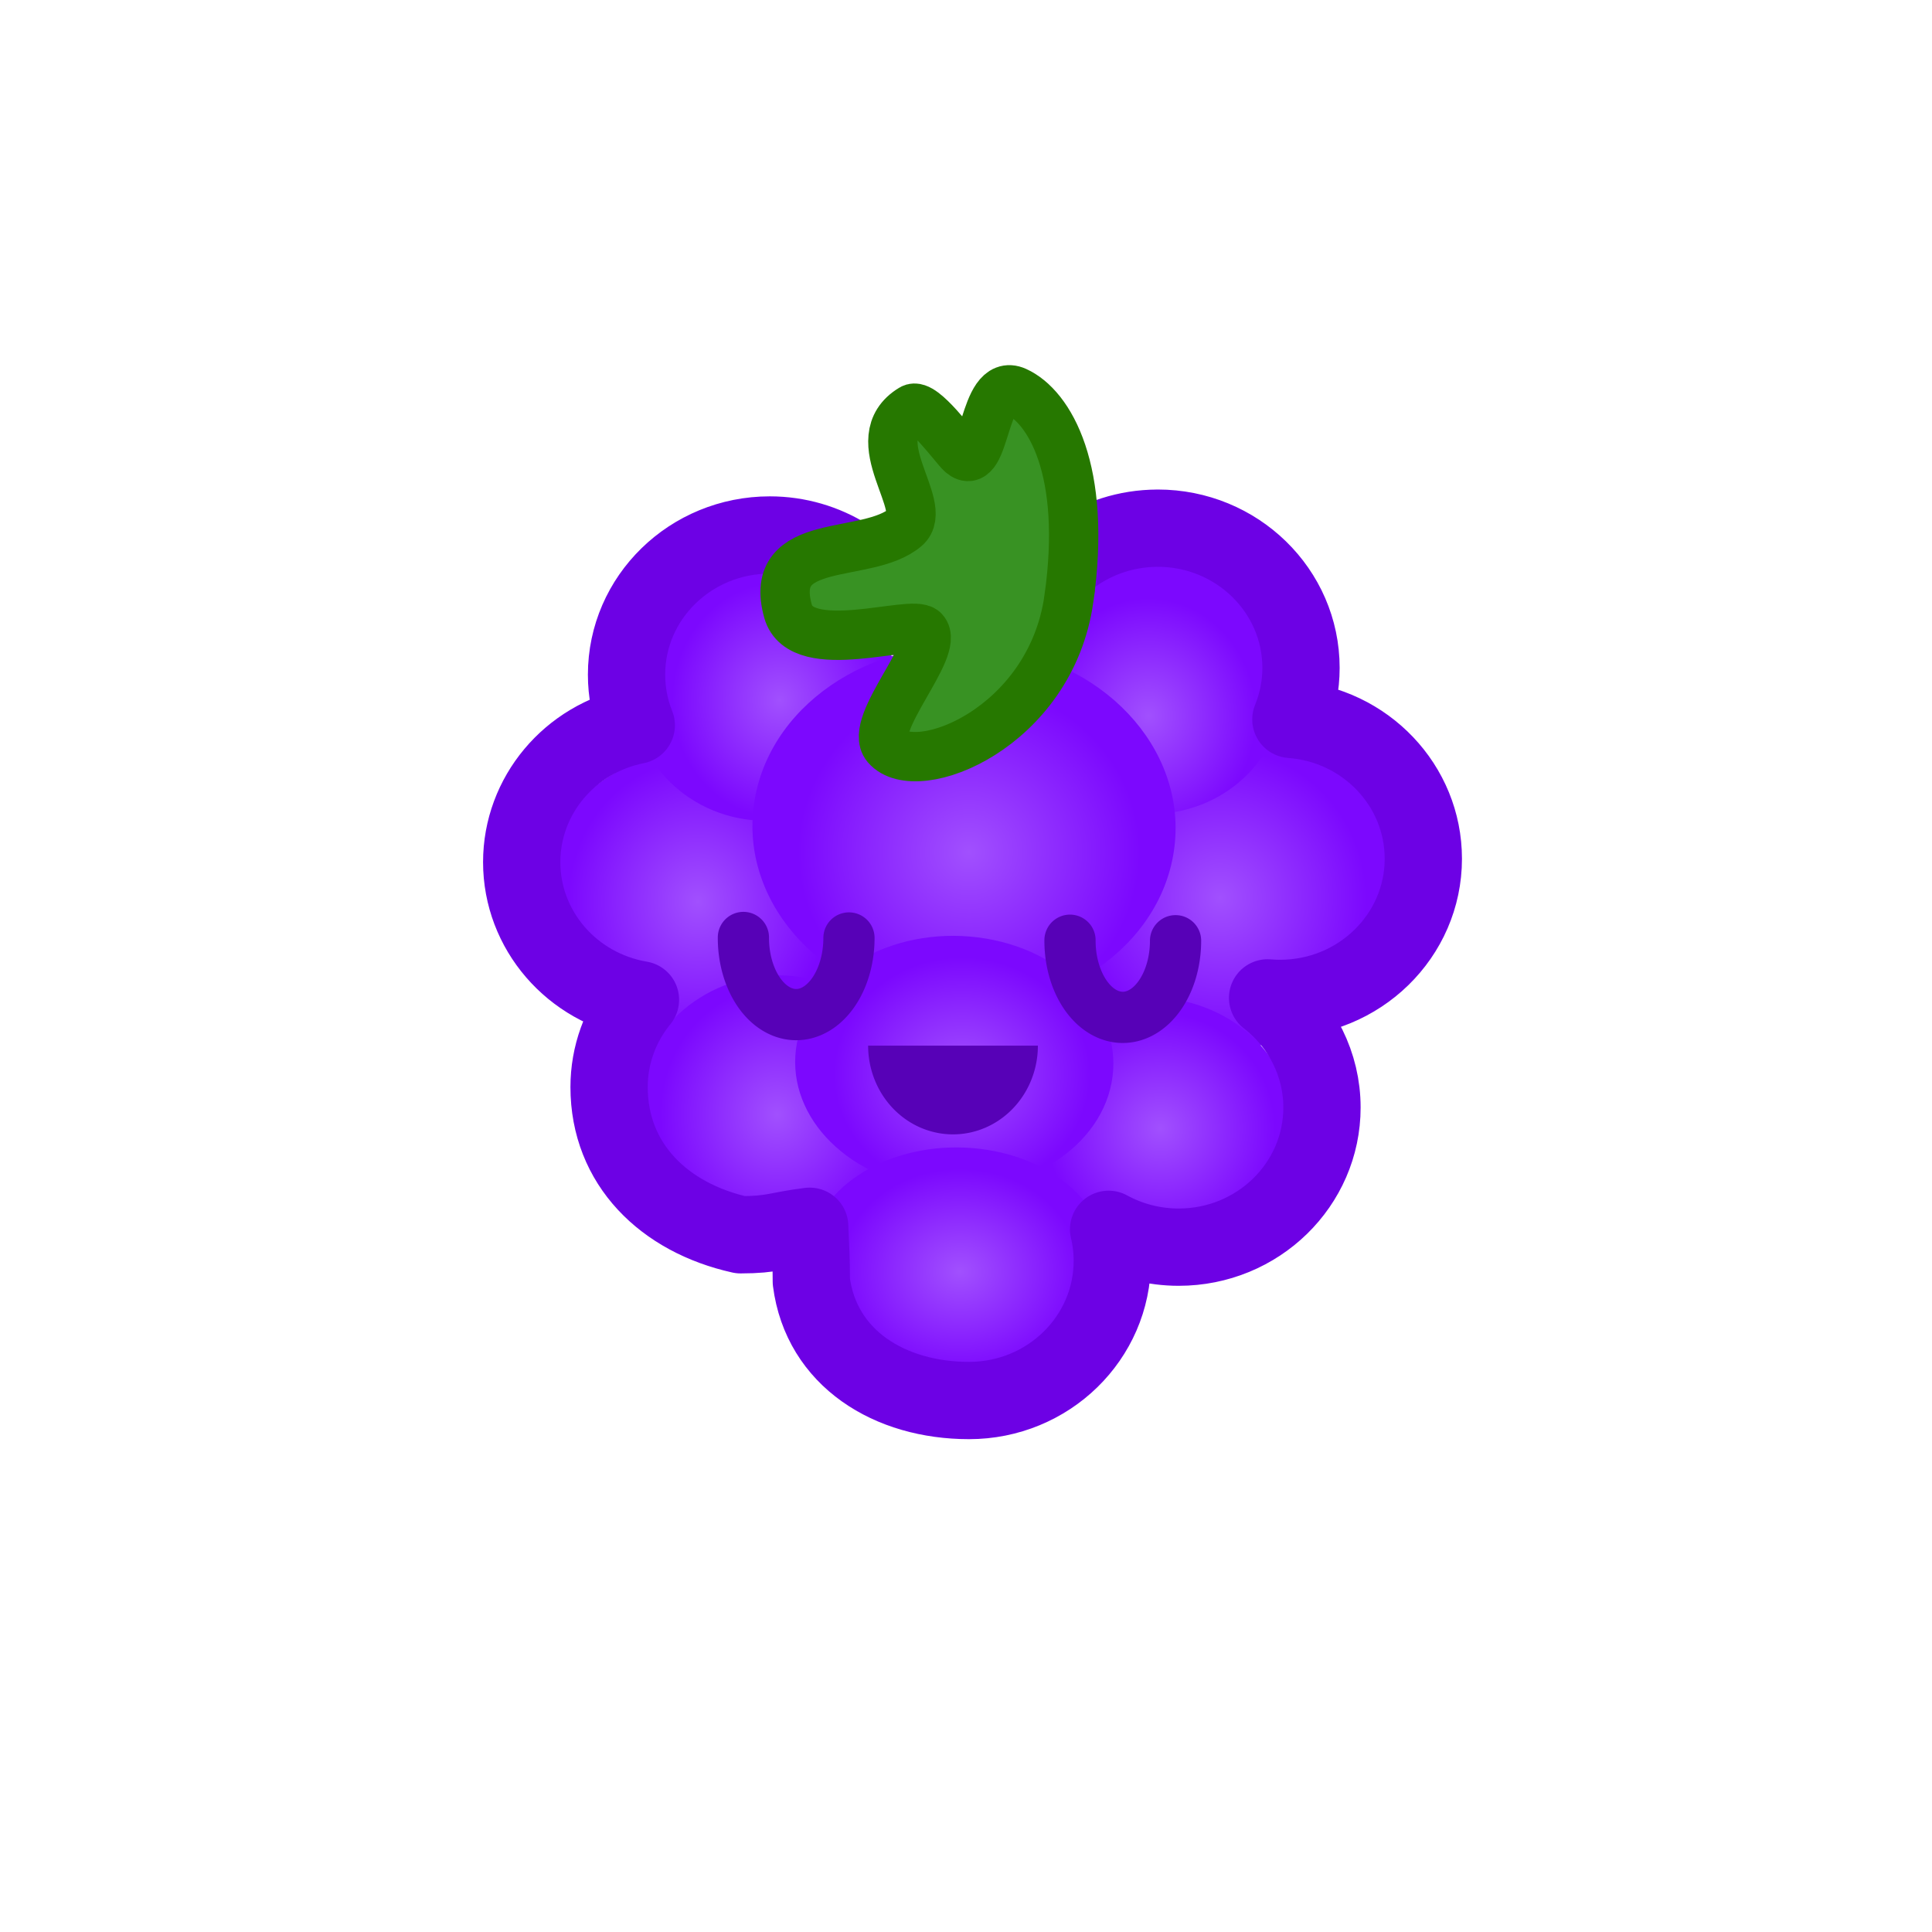 <?xml version="1.0" encoding="UTF-8" standalone="no"?>
<svg
   width="200"
   height="200"
   viewBox="0 0 200 200"
   version="1.1"
   id="svg8"
   inkscape:version="1.4 (e7c3feb1, 2024-10-09)"
   sodipodi:docname="grapes-blink.svg"
   xmlns:inkscape="http://www.inkscape.org/namespaces/inkscape"
   xmlns:sodipodi="http://sodipodi.sourceforge.net/DTD/sodipodi-0.dtd"
   xmlns:xlink="http://www.w3.org/1999/xlink"
   xmlns="http://www.w3.org/2000/svg"
   xmlns:svg="http://www.w3.org/2000/svg"
   xmlns:rdf="http://www.w3.org/1999/02/22-rdf-syntax-ns#"
   xmlns:cc="http://creativecommons.org/ns#"
   xmlns:dc="http://purl.org/dc/elements/1.1/">
  <defs
     id="defs2">
    <linearGradient
       id="linearGradient77"
       inkscape:collect="always">
      <stop
         style="stop-color:#a150fe;stop-opacity:1;"
         offset="0"
         id="stop76" />
      <stop
         style="stop-color:#7c08fe;stop-opacity:1;"
         offset="0.808"
         id="stop77" />
    </linearGradient>
    <linearGradient
       id="linearGradient75"
       inkscape:collect="always">
      <stop
         style="stop-color:#a150fe;stop-opacity:1;"
         offset="0"
         id="stop74" />
      <stop
         style="stop-color:#7c08fe;stop-opacity:1;"
         offset="0.813"
         id="stop75" />
    </linearGradient>
    <linearGradient
       id="linearGradient73"
       inkscape:collect="always">
      <stop
         style="stop-color:#a150fe;stop-opacity:1;"
         offset="0"
         id="stop72" />
      <stop
         style="stop-color:#7c08fe;stop-opacity:1;"
         offset="0.808"
         id="stop73" />
    </linearGradient>
    <linearGradient
       id="linearGradient71"
       inkscape:collect="always">
      <stop
         style="stop-color:#a150fe;stop-opacity:1;"
         offset="0"
         id="stop70" />
      <stop
         style="stop-color:#7c08fe;stop-opacity:1;"
         offset="0.808"
         id="stop71" />
    </linearGradient>
    <linearGradient
       id="linearGradient69"
       inkscape:collect="always">
      <stop
         style="stop-color:#a150fe;stop-opacity:1;"
         offset="0"
         id="stop68" />
      <stop
         style="stop-color:#7c08fe;stop-opacity:1;"
         offset="0.81"
         id="stop69" />
    </linearGradient>
    <linearGradient
       id="linearGradient67"
       inkscape:collect="always">
      <stop
         style="stop-color:#a150fe;stop-opacity:1;"
         offset="0"
         id="stop66" />
      <stop
         style="stop-color:#7c08fe;stop-opacity:1;"
         offset="0.806"
         id="stop67" />
    </linearGradient>
    <linearGradient
       id="linearGradient7"
       inkscape:collect="always">
      <stop
         style="stop-color:#a150fe;stop-opacity:1;"
         offset="0"
         id="stop6" />
      <stop
         style="stop-color:#7c08fe;stop-opacity:1;"
         offset="0.808"
         id="stop7" />
    </linearGradient>
    <linearGradient
       id="linearGradient2"
       inkscape:collect="always">
      <stop
         style="stop-color:#a150fe;stop-opacity:1;"
         offset="0"
         id="stop1" />
      <stop
         style="stop-color:#7c08fe;stop-opacity:1;"
         offset="0.808"
         id="stop2" />
    </linearGradient>
    <linearGradient
       id="linearGradient14"
       inkscape:collect="always">
      <stop
         style="stop-color:#a150fe;stop-opacity:1;"
         offset="0"
         id="stop14" />
      <stop
         style="stop-color:#7c08fe;stop-opacity:1;"
         offset="0.811"
         id="stop15" />
    </linearGradient>
    <inkscape:perspective
       sodipodi:type="inkscape:persp3d"
       inkscape:vp_x="0 : 100 : 1"
       inkscape:vp_y="0 : 1000 : 0"
       inkscape:vp_z="200 : 100 : 1"
       inkscape:persp3d-origin="100 : 66.666667 : 1"
       id="perspective2" />
    <radialGradient
       inkscape:collect="always"
       xlink:href="#linearGradient7"
       id="radialGradient15"
       cx="113.567"
       cy="88.537"
       fx="113.567"
       fy="88.537"
       r="19.787"
       gradientTransform="matrix(-0.732,0.104,-0.129,-0.739,-43.914,-45.569)"
       gradientUnits="userSpaceOnUse" />
    <radialGradient
       inkscape:collect="always"
       xlink:href="#linearGradient77"
       id="radialGradient15-6"
       cx="112.039"
       cy="87.109"
       fx="112.039"
       fy="87.109"
       r="19.787"
       gradientTransform="matrix(-0.831,0.127,-0.146,-0.909,19.832,-16.452)"
       gradientUnits="userSpaceOnUse" />
    <radialGradient
       inkscape:collect="always"
       xlink:href="#linearGradient2"
       id="radialGradient15-6-6"
       cx="112.291"
       cy="88.574"
       fx="112.291"
       fy="88.574"
       r="19.787"
       gradientTransform="matrix(-0.934,0.134,-0.164,-0.957,-20.804,-4.624)"
       gradientUnits="userSpaceOnUse" />
    <radialGradient
       inkscape:collect="always"
       xlink:href="#linearGradient75"
       id="radialGradient15-61"
       cx="111.709"
       cy="87.677"
       fx="111.709"
       fy="87.677"
       r="19.787"
       gradientTransform="matrix(-0.743,0.114,-0.131,-0.814,-3.042,-43.321)"
       gradientUnits="userSpaceOnUse" />
    <radialGradient
       inkscape:collect="always"
       xlink:href="#linearGradient71"
       id="radialGradient15-5"
       cx="112.497"
       cy="89.947"
       fx="112.497"
       fy="89.947"
       r="19.787"
       gradientTransform="matrix(-1.091,0.151,-0.192,-1.076,25.731,5.9)"
       gradientUnits="userSpaceOnUse" />
    <radialGradient
       inkscape:collect="always"
       xlink:href="#linearGradient14"
       id="radialGradient15-8"
       cx="114.23"
       cy="88.339"
       fx="114.23"
       fy="88.339"
       r="19.787"
       gradientTransform="matrix(-0.687,0.105,-0.121,-0.752,-1.917,-5.104)"
       gradientUnits="userSpaceOnUse" />
    <radialGradient
       inkscape:collect="always"
       xlink:href="#linearGradient67"
       id="radialGradient15-10"
       cx="113.111"
       cy="89.107"
       fx="113.111"
       fy="89.107"
       r="19.787"
       gradientTransform="matrix(-0.819,0.106,-0.144,-0.756,-13.394,-42.626)"
       gradientUnits="userSpaceOnUse" />
    <radialGradient
       inkscape:collect="always"
       xlink:href="#linearGradient69"
       id="radialGradient15-3"
       cx="111.702"
       cy="91.411"
       fx="111.702"
       fy="91.411"
       r="19.787"
       gradientTransform="matrix(-0.687,0.105,-0.121,-0.752,-41.21,1.583)"
       gradientUnits="userSpaceOnUse" />
    <radialGradient
       inkscape:collect="always"
       xlink:href="#linearGradient73"
       id="radialGradient6"
       gradientUnits="userSpaceOnUse"
       gradientTransform="matrix(-0.765,0.093,-0.135,-0.663,-25.918,-70.456)"
       cx="112.415"
       cy="89.568"
       fx="112.415"
       fy="89.568"
       r="19.787" />
  </defs>
  <sodipodi:namedview
     id="base"
     pagecolor="#ffffff"
     bordercolor="#666666"
     borderopacity="1.0"
     inkscape:pageopacity="0.0"
     inkscape:pageshadow="2"
     inkscape:zoom="2.5036651"
     inkscape:cx="114.83165"
     inkscape:cy="133.40442"
     inkscape:document-units="px"
     inkscape:current-layer="layer1"
     inkscape:document-rotation="0"
     showgrid="false"
     units="px"
     inkscape:pagecheckerboard="true"
     inkscape:snap-global="false"
     inkscape:window-width="1496"
     inkscape:window-height="941"
     inkscape:window-x="61"
     inkscape:window-y="25"
     inkscape:window-maximized="0"
     showguides="true"
     inkscape:guide-bbox="true"
     inkscape:showpageshadow="2"
     inkscape:deskcolor="#d1d1d1">
    <sodipodi:guide
       position="-71.232,150.218"
       orientation="0,-1"
       id="guide1056"
       inkscape:locked="false" />
    <sodipodi:guide
       position="5.666,50.25"
       orientation="0,-1"
       id="guide1058"
       inkscape:locked="false" />
    <sodipodi:guide
       position="50.187,174.097"
       orientation="1,0"
       id="guide1060"
       inkscape:locked="false" />
    <sodipodi:guide
       position="150.155,150.218"
       orientation="1,0"
       id="guide1062"
       inkscape:locked="false" />
  </sodipodi:namedview>
  <g
     inkscape:label="Fruit"
     inkscape:groupmode="layer"
     id="layer1">
    <ellipse
       style="display:inline;fill:url(#radialGradient15-6);stroke:none;stroke-width:4.757;stroke-linecap:round;stroke-linejoin:miter;stroke-miterlimit:2.8;stroke-dasharray:none;stroke-dashoffset:2.917;stroke-opacity:1;paint-order:normal"
       id="path11-4-36-1"
       cx="-86.052"
       cy="-81.735"
       rx="16.637"
       ry="15.894"
       transform="matrix(-0.989,-0.15,0.157,-0.988,0,0)" />
    <ellipse
       style="display:inline;fill:url(#radialGradient15-6-6);stroke:none;stroke-width:5.177;stroke-linecap:round;stroke-linejoin:miter;stroke-miterlimit:2.8;stroke-dasharray:none;stroke-dashoffset:2.917;stroke-opacity:1;paint-order:normal"
       id="path11-4-36-1-8"
       cx="-139.882"
       cy="-73.37"
       rx="18.711"
       ry="16.737"
       transform="matrix(-0.99,-0.14,0.168,-0.986,0,0)" />
    <ellipse
       style="display:inline;fill:url(#radialGradient15-3);stroke:none;stroke-width:3.934;stroke-linecap:round;stroke-linejoin:miter;stroke-miterlimit:2.8;stroke-dasharray:none;stroke-dashoffset:2.917;stroke-opacity:1;paint-order:normal"
       id="path11-4-36-2"
       cx="-128.746"
       cy="-52.421"
       rx="13.754"
       ry="13.148"
       transform="matrix(-0.989,-0.15,0.157,-0.988,0,0)" />
    <ellipse
       style="display:inline;fill:url(#radialGradient15-8);stroke:none;stroke-width:3.934;stroke-linecap:round;stroke-linejoin:miter;stroke-miterlimit:2.8;stroke-dasharray:none;stroke-dashoffset:2.917;stroke-opacity:1;paint-order:normal"
       id="path11-4-36-57"
       cx="-89.453"
       cy="-59.108"
       rx="13.754"
       ry="13.148"
       transform="matrix(-0.989,-0.15,0.157,-0.988,0,0)" />
    <ellipse
       style="display:inline;fill:url(#radialGradient15-61);stroke:none;stroke-width:4.257;stroke-linecap:round;stroke-linejoin:miter;stroke-miterlimit:2.8;stroke-dasharray:none;stroke-dashoffset:2.917;stroke-opacity:1;paint-order:normal"
       id="path11-4-36-8"
       cx="-97.734"
       cy="-101.764"
       rx="14.879"
       ry="14.229"
       transform="matrix(-0.989,-0.15,0.157,-0.988,0,0)" />
    <ellipse
       style="display:inline;fill:url(#radialGradient15);stroke:none;stroke-width:4.027;stroke-linecap:round;stroke-linejoin:miter;stroke-miterlimit:2.8;stroke-dasharray:none;stroke-dashoffset:2.917;stroke-opacity:1;paint-order:normal"
       id="path11-4-36"
       cx="-137.212"
       cy="-98.663"
       rx="14.66"
       ry="12.926"
       transform="matrix(-0.99,-0.138,0.171,-0.985,0,0)" />
    <ellipse
       style="display:inline;fill:url(#radialGradient15-5);stroke:none;stroke-width:5.931;stroke-linecap:round;stroke-linejoin:miter;stroke-miterlimit:2.8;stroke-dasharray:none;stroke-dashoffset:2.917;stroke-opacity:1;paint-order:normal"
       id="path11-4-36-4"
       cx="-113.306"
       cy="-71.388"
       rx="21.847"
       ry="18.817"
       transform="matrix(-0.991,-0.135,0.175,-0.985,0,0)" />
    <ellipse
       style="display:inline;fill:url(#radialGradient15-10);stroke:none;stroke-width:4.309;stroke-linecap:round;stroke-linejoin:miter;stroke-miterlimit:2.8;stroke-dasharray:none;stroke-dashoffset:2.917;stroke-opacity:1;paint-order:normal"
       id="path11-4-36-3"
       cx="-117.851"
       cy="-96.918"
       rx="16.413"
       ry="13.218"
       transform="matrix(-0.992,-0.126,0.187,-0.982,0,0)" />
    <ellipse
       style="display:inline;fill:url(#radialGradient6);stroke:none;stroke-width:3.9;stroke-linecap:round;stroke-linejoin:miter;stroke-miterlimit:2.8;stroke-dasharray:none;stroke-dashoffset:2.917;stroke-opacity:1;paint-order:normal"
       id="path11-4-36-7"
       cx="-123.482"
       cy="-118.081"
       rx="15.33"
       ry="11.595"
       transform="matrix(-0.993,-0.118,0.199,-0.98,0,0)" />
    <path
       id="path1595"
       style="display:inline;fill:none;fill-opacity:1;stroke:#6d01e5;stroke-width:8;stroke-linecap:round;stroke-linejoin:round;stroke-miterlimit:4;stroke-dasharray:none;stroke-opacity:1;stop-color:#000000"
       d="m 119.81,54.678 c -6.333,0.016 -11.957,3.952 -14.001,9.797 -2.139,-1.105 -4.523,-1.683 -6.944,-1.683 -1.941,-2.29e-4 -3.864,0.371 -5.659,1.093 -2.401,-5.177 -7.688,-8.503 -13.515,-8.503 -8.192,-9.7e-5 -14.833,6.475 -14.832,14.463 1.65e-4,1.79 0.341,3.565 1.006,5.234 -6.902,1.377 -11.858,7.299 -11.858,14.168 9.8e-5,7.032 5.188,13.046 12.293,14.249 -2.103,2.564 -3.248,5.749 -3.248,9.032 -9.6e-5,7.988 5.706,13.538 13.618,15.296 3.382,-4.4e-4 3.859,-0.48 7.148,-0.881 0.098,2.352 0.169,3.363 0.169,5.705 1.028,7.988 8.136,12.334 16.327,12.334 8.191,-9.3e-4 14.831,-6.476 14.831,-14.463 -1.1e-4,-1.097 -0.128,-2.191 -0.382,-3.26 2.217,1.212 4.715,1.848 7.256,1.847 8.192,9e-5 14.833,-6.475 14.832,-14.463 -4.2e-4,-4.421 -2.075,-8.599 -5.63,-11.342 0.429,0.037 0.859,0.055 1.289,0.055 8.192,1e-4 14.833,-6.475 14.832,-14.463 -3.9e-4,-7.563 -5.976,-13.848 -13.709,-14.421 0.691,-1.697 1.047,-3.507 1.047,-5.334 1e-4,-7.988 -6.641,-14.463 -14.832,-14.463 -0.013,-1.6e-5 -0.025,-1.6e-5 -0.038,0 z"
       sodipodi:nodetypes="cccccccccccccccccccccccscc" />
  </g>
  <g
     inkscape:groupmode="layer"
     id="layer4"
     inkscape:label="Fruit2"
     style="display:inline">
    <path
       style="fill:#389223;fill-opacity:1;stroke:#267800;stroke-width:5.108;stroke-linecap:butt;stroke-linejoin:miter;stroke-miterlimit:4;stroke-dasharray:none;stroke-opacity:1"
       d="M 110.648,62.016 C 108.738,75.39 94.831,80.847 91.773,77.245 89.852,74.984 97.343,67.069 95.626,65.286 94.436,64.049 82.956,68.219 81.576,63.273 c -2.21,-7.922 8.183,-5.288 12.159,-8.685 2.563,-2.19 -4.585,-9.115 0.688,-12.274 1.095,-0.656 4.442,4.036 5.116,4.625 2.531,2.213 2.171,-7.981 5.628,-6.423 3.444,1.552 7.39,8.125 5.48,21.499 z"
       id="path1073"
       sodipodi:nodetypes="zsssssssz" />
  </g>
  <g
     inkscape:groupmode="layer"
     id="layer2"
     inkscape:label="Face Normal"
     style="display:inline;mix-blend-mode:normal">
    <ellipse
       style="display:none;mix-blend-mode:normal;fill:#33016a;fill-opacity:1;stroke:none;stroke-width:2.554;stroke-linecap:round;stroke-linejoin:round;stroke-miterlimit:4;stroke-dasharray:none;stroke-dashoffset:0;stroke-opacity:1;paint-order:stroke fill markers"
       id="path1014-6-9-3"
       cx="116.208"
       cy="97.826"
       rx="8.326"
       ry="9.147" />
    <ellipse
       style="display:none;opacity:1;mix-blend-mode:normal;fill:#33016a;fill-opacity:1;stroke:none;stroke-width:2.554;stroke-linecap:round;stroke-linejoin:round;stroke-miterlimit:4;stroke-dasharray:none;stroke-dashoffset:0;stroke-opacity:1;paint-order:stroke fill markers"
       id="path1014-6-9"
       cx="82.505"
       cy="97.826"
       rx="8.326"
       ry="9.147" />
    <ellipse
       style="display:none;opacity:1;mix-blend-mode:normal;fill:#cecece;fill-opacity:1;stroke-width:0.606"
       id="path2-3"
       cx="-43.133"
       cy="117.33"
       rx="1.614"
       ry="1.955"
       transform="matrix(0.401,-0.916,0.882,0.471,0,0)" />
    <ellipse
       style="display:none;mix-blend-mode:normal;fill:#cecece;fill-opacity:1;stroke-width:0.606"
       id="path2-3-3"
       cx="-27.475"
       cy="149.147"
       rx="1.614"
       ry="1.955"
       transform="matrix(0.401,-0.916,0.882,0.471,0,0)" />
    <path
       style="opacity:1;fill:#5701b7;fill-opacity:1;stroke:none;stroke-width:3.875;stroke-miterlimit:2.8;stroke-dashoffset:2.917"
       id="path1"
       sodipodi:type="arc"
       sodipodi:cx="98.655373"
       sodipodi:cy="108.24381"
       sodipodi:rx="8.787118"
       sodipodi:ry="9.1869612"
       sodipodi:start="0"
       sodipodi:end="3.1416644"
       sodipodi:arc-type="slice"
       d="m 107.442,108.244 a 8.787,9.187 0 0 1 -4.394,7.956 8.787,9.187 0 0 1 -8.787,-3.3e-4 8.787,9.187 0 0 1 -4.393,-7.957 l 8.787,6.6e-4 z"
       inkscape:transform-center-x="-1.5976578" />
    <path
       style="opacity:0;fill:#4e0093;fill-opacity:1;stroke:none;stroke-width:6.1;stroke-miterlimit:2.8;stroke-dashoffset:2.917"
       id="path2"
       sodipodi:type="arc"
       sodipodi:cx="98.85508"
       sodipodi:cy="112.83458"
       sodipodi:rx="0.99853611"
       sodipodi:ry="1.7973651"
       sodipodi:start="0"
       sodipodi:end="3.1416644"
       sodipodi:arc-type="slice"
       d="m 99.854,112.835 a 0.999,1.797 0 0 1 -0.499,1.557 0.999,1.797 0 0 1 -0.999,-6e-5 0.999,1.797 0 0 1 -0.499,-1.557 l 0.999,1.3e-4 z" />
  </g>
  <g
     inkscape:groupmode="layer"
     id="layer3"
     inkscape:label="Face Danger"
     style="display:none;mix-blend-mode:normal">
    <path
       style="fill:none;stroke:#000000;stroke-width:8;stroke-linecap:round;stroke-linejoin:miter;stroke-miterlimit:4;stroke-dasharray:none;stroke-opacity:1"
       d="M 72.932,97.605 83.695,101.866"
       id="path930" />
    <path
       style="fill:none;stroke:#000000;stroke-width:8;stroke-linecap:round;stroke-linejoin:miter;stroke-miterlimit:4;stroke-dasharray:none;stroke-opacity:1"
       d="m 127.004,97.498 -10.763,4.261"
       id="path930-3" />
  </g>
  <g
     inkscape:groupmode="layer"
     id="layer5"
     inkscape:label="Face Blink">
    <path
       style="opacity:1;fill:none;stroke:#5701b7;stroke-width:5.302;stroke-linecap:round;stroke-miterlimit:2.8;stroke-dashoffset:2.917"
       id="path3"
       sodipodi:type="arc"
       sodipodi:cx="116.22961"
       sodipodi:cy="97.384117"
       sodipodi:rx="5.463428"
       sodipodi:ry="7.9329181"
       sodipodi:start="0"
       sodipodi:end="3.1481368"
       sodipodi:arc-type="arc"
       d="m 121.693,97.384 a 5.463,7.933 0 0 1 -2.742,6.879 5.463,7.933 0 0 1 -5.474,-0.026 5.463,7.933 0 0 1 -2.711,-6.905"
       sodipodi:open="true" />
    <path
       style="fill:none;stroke:#5701b7;stroke-width:5.302;stroke-linecap:round;stroke-miterlimit:2.8;stroke-dashoffset:2.917"
       id="path3-3"
       sodipodi:type="arc"
       sodipodi:cx="82.420891"
       sodipodi:cy="97.099274"
       sodipodi:rx="5.463428"
       sodipodi:ry="7.9329181"
       sodipodi:start="0"
       sodipodi:end="3.1481368"
       sodipodi:arc-type="arc"
       d="m 87.884,97.099 a 5.463,7.933 0 0 1 -2.742,6.879 5.463,7.933 0 0 1 -5.474,-0.026 5.463,7.933 0 0 1 -2.711,-6.905"
       sodipodi:open="true" />
  </g>
</svg>
